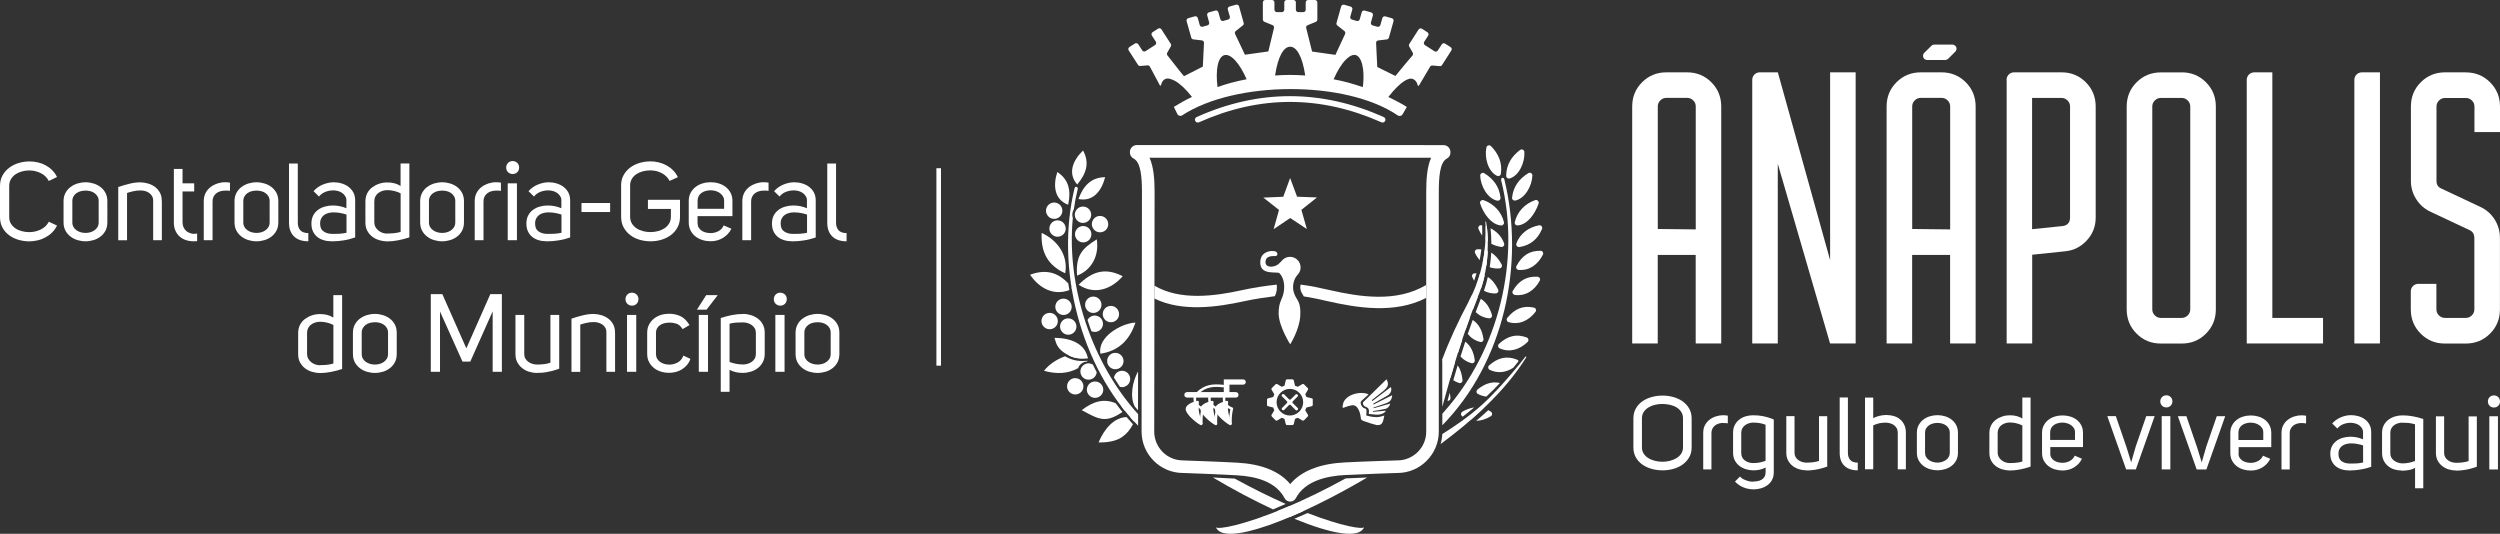 <?xml version="1.0" encoding="UTF-8"?>
<svg id="Camada_2" data-name="Camada 2" xmlns="http://www.w3.org/2000/svg" viewBox="0 0 474.82 101.39">
  <rect x="0" y="0" width="474.82" height="101.39" fill="#333333" stroke="none"/>
  <defs>
    <style>
      .cls-1, .cls-2 {
        fill: #fff;
      }

      .cls-2 {
        fill-rule: evenodd;
      }
    </style>
  </defs>
  <g id="Camada_2-2" data-name="Camada 2">
    <g id="LOGOS_HORIZONTAL" data-name="LOGOS HORIZONTAL">
      <g>
        <rect class="cls-1" x="177.85" y="31.95" width=".87" height="37.5"/>
        <path class="cls-2" d="m203.1,55.1c-2.94,1.1-5.67-.29-7.46-2.92,2.99-1.1,5.24-.48,7.26,1.66.06.42.13.84.2,1.26m.64-.28c-.06.03-.12.05-.17.08-.02-.12-.04-.25-.06-.38.08.1.15.2.23.3Z"/>
        <path class="cls-2" d="m209.07,41.02c.85.08,1.48.83,1.41,1.69-.12,1.37-1.85,1.92-2.74.85-.89-1.06-.05-2.66,1.33-2.54"/>
        <path class="cls-2" d="m205.87,42.94c.85.07,1.48.83,1.41,1.68-.12,1.38-1.85,1.92-2.74.86-.89-1.06-.05-2.66,1.33-2.54"/>
        <path class="cls-2" d="m211.24,58.12c.84.14,1.42.93,1.28,1.78-.22,1.36-1.98,1.78-2.78.66-.81-1.12.14-2.66,1.5-2.44"/>
        <path class="cls-2" d="m208.18,59.96c.85.13,1.42.93,1.29,1.78-.14.84-.93,1.42-1.78,1.28-.14-.02-.28-.06-.4-.12-.09-.23-.17-.47-.26-.7-.17-.47-.33-.95-.48-1.42.3-.58.94-.94,1.62-.83"/>
        <path class="cls-2" d="m207.9,56.35c.84.14,1.42.93,1.28,1.78-.22,1.37-1.98,1.78-2.79.66-.81-1.12.14-2.66,1.51-2.44"/>
        <path class="cls-2" d="m213.06,70.42c.85-.03,1.57.65,1.6,1.51.03.85-.65,1.57-1.51,1.6-.15,0-.3-.02-.44-.05-.39-.57-.77-1.16-1.14-1.76.12-.71.73-1.27,1.48-1.3"/>
        <path class="cls-2" d="m206.96,69.03c.22.03.42.1.6.21.24.49.48.99.74,1.47,0,.02,0,.04-.01.06-.12.85-.9,1.44-1.75,1.33-.85-.11-1.44-.89-1.33-1.75.12-.85.9-1.44,1.75-1.33h0Z"/>
        <path class="cls-2" d="m248.34,97.44c6.53,2.53,10.45,3.14,10.74,2.69-.92,2.3-6.31,1.24-13.25-1.6l2.51-1.09Zm-3.5-1.3c.12.11.21.11.33,0,.8.35,1.58.66,2.31.96l-2.48,1.09c-.81-.35-1.64-.71-2.48-1.09l2.31-.96Zm-10.31-5.23c3.53,1.94,6.77,3.52,9.66,4.8l-2.4,1.04c-3.68-1.71-7.6-3.79-11.41-6.05h.24c1.35.07,2.73.13,3.91.2Zm-29.85-54.94c-.31,1.23-.55,2.48-.72,3.75-.16.26-.26.56-.29.89-.03.28.01.56.09.81-1.27,13.08,3.72,27.7,12.4,37.24v2.19c-10.98-11.17-15.78-29.95-12.07-45.11.15-.46.73-.26.59.24Z"/>
        <path class="cls-2" d="m281.5,42.81s-.09-.02-.13-.03c-.19-.04-.37.03-.49.19-.12.15-.15.34-.07.52.2.47.43.89.7,1.26.02-.63.01-1.24,0-1.84v-.1m.9.25c-.08-.03-.16-.05-.24-.08.03.82.02,1.66-.02,2.52.14.14.29.27.44.39-.02-.97-.08-1.92-.18-2.82Zm3.27,3.18c-.46-1.31-1.41-2.28-2.58-2.88.09.94.15,1.93.15,2.94.55.3,1.17.49,1.86.6.19.03.36-.04.47-.18.12-.14.15-.32.09-.49Zm-5.7,7.09c-.13-.22-.25-.46-.36-.7-.07-.16-.06-.34.04-.49.1-.15.26-.23.44-.23.11,0,.22,0,.33.02-.14.47-.29.93-.46,1.4Zm1.3,1.51c-.31-.24-.59-.52-.84-.84.24-.66.46-1.33.65-1.98.32.06.62.15.9.27-.19.85-.42,1.7-.71,2.55Zm2.83.89c-.85.04-1.61-.15-2.27-.51.3-.86.55-1.73.74-2.61.81.51,1.45,1.32,1.96,2.39.07.16.07.33-.03.48-.09.15-.24.24-.41.24Zm2.43,5.46c2,.57,3.82-.3,5.09-1.96.11-.14.14-.32.07-.49-.06-.17-.2-.29-.37-.32-2.09-.45-3.65.24-5.05,1.95-.11.14-.15.31-.09.48.05.17.18.29.34.34Zm-6.76-2.47c-.33-.44-.59-.94-.79-1.5.2-.37.38-.74.56-1.11.4.08.78.19,1.11.34-.3.77-.6,1.53-.88,2.27Zm3.04,1.74c-1.03-.11-1.88-.54-2.55-1.18.31-.83.64-1.67.97-2.53,1.02.63,1.69,1.64,2.12,3.05.05.17.02.34-.09.47-.12.14-.28.2-.45.19Zm2,5.7c1.91.85,3.83.24,5.32-1.22.13-.13.18-.3.14-.47-.04-.18-.15-.31-.32-.38-2-.74-3.65-.27-5.27,1.23-.13.12-.19.28-.15.46.03.18.13.31.29.39Zm-1.87,4.09c1.54.73,3.12.49,4.47-.41.33-.4.67-.82,1-1.24-.05-.14-.15-.25-.3-.3-1.98-.78-3.65-.36-5.3,1.1-.13.12-.19.28-.16.46.03.18.13.31.29.39Zm-6.04-3.2c-.42-.69-.68-1.52-.77-2.41-.02-.18.05-.34.19-.45.14-.11.31-.14.48-.08.33.12.64.25.92.41-.29.85-.56,1.7-.82,2.54Zm2.54,1.92c-.85-.23-1.53-.67-2.06-1.26.29-.93.59-1.87.91-2.82,1.03.8,1.59,1.96,1.8,3.52.02.18-.04.33-.17.45-.14.12-.3.15-.48.11Zm3.92,6.32c.24-.04.48-.1.72-.17.61-.66,1.2-1.34,1.79-2.04-.07-.04-.15-.06-.23-.1-.76.83-1.52,1.59-2.28,2.31Zm-2.67-.46c.53.28,1.07.43,1.6.49.89-.83,1.75-1.69,2.58-2.58-1.51-.34-2.87.11-4.26,1.24-.13.11-.2.27-.19.45.02.18.12.32.27.4Zm-.33,5.1c.94-.02,1.89-.33,2.78-.88.15-.09.24-.24.24-.42s-.08-.34-.23-.44c-.17-.11-.32-.21-.49-.29-.73.68-1.5,1.35-2.31,2.03Zm-1.93-.42c.26.13.54.23.81.3.84-.73,1.68-1.49,2.5-2.29-.23-.07-.46-.12-.7-.14l-.16.14c-.81.7-1.63,1.35-2.45,2Zm-.75-.46s.09.06.12.09c.75-.58,1.47-1.16,2.18-1.76-.73.1-1.47.37-2.24.81-.15.09-.24.23-.26.41-.01.18.06.33.2.44Zm10.1-40.96c1.85-.39,3.18-2.77,3.25-4.75.01-.2-.09-.37-.25-.46-.17-.1-.37-.1-.53.01-1.72,1.07-2.85,2.53-3.08,4.65-.02.17.04.32.16.43.13.11.29.15.45.12h0Zm-.09,4.09c.48-1.99,1.91-3.48,3.86-4.17.19-.07.39-.03.53.12.14.14.19.33.13.53-.66,1.97-2.14,4.01-3.98,4.16-.17,0-.32-.05-.43-.18-.11-.13-.15-.29-.11-.45Zm.31,4.06c.67-1.91,2.37-3.09,4.3-3.45.19-.04.37.03.49.19.12.15.14.34.07.52-.87,2.01-2.26,3.1-4.3,3.42-.18.03-.35-.04-.47-.18-.12-.14-.15-.32-.09-.49Zm.41,5.02c2.08.18,3.69-1.03,4.62-2.9.08-.16.07-.34-.02-.49-.09-.15-.24-.24-.42-.24-2.14-.04-3.54.94-4.58,2.89-.09.15-.09.33,0,.48.08.15.23.25.4.27h0Zm-1.69-17.36c1.81-.56,2.91-3.06,2.79-5.04-.01-.19-.12-.35-.3-.43-.18-.08-.37-.06-.52.05-1.62,1.23-2.61,2.79-2.64,4.92,0,.17.07.31.21.41.13.1.3.13.46.08Zm-1.09,8.3c-.48-1.99-1.91-3.47-3.86-4.18-.19-.06-.39-.02-.53.12-.14.14-.19.34-.13.53.66,1.97,2.14,4.01,3.98,4.15.17.02.32-.05.43-.18.11-.13.15-.29.11-.45Zm-1.26-4.08c-1.86-.39-3.18-2.78-3.25-4.76-.01-.19.09-.36.26-.46.17-.1.36-.1.52,0,1.73,1.08,2.85,2.54,3.08,4.66.02.17-.04.32-.17.43-.12.11-.28.15-.45.12Zm-.05-4.72c-1.71-.82-2.43-3.45-2.02-5.4.04-.19.17-.33.36-.38.19-.06.38,0,.51.13,1.42,1.45,2.17,3.14,1.88,5.25-.02.17-.11.3-.26.38-.15.08-.31.08-.46.01Zm3.37,22.62c2.08.26,3.74-.87,4.74-2.7.09-.16.09-.33,0-.49-.09-.16-.24-.25-.42-.27-2.13-.13-3.58.79-4.7,2.68-.09.15-.1.32-.02.48.08.16.22.26.4.29h0Zm-9.38,6.7c-.31-.6-.51-1.29-.61-2.03-.02-.18.04-.34.18-.46.14-.11.31-.14.49-.09.27.09.52.19.75.3-.28.77-.55,1.53-.81,2.28Zm2.8,2.22c-1-.25-1.78-.79-2.35-1.52.3-.88.61-1.76.94-2.65,1.16.77,1.79,1.96,2.04,3.6.03.18-.03.34-.16.46-.13.12-.3.16-.47.12Zm-5.65,6.83c-.91-.86-1.39-2.11-1.47-3.51,0-.18.06-.34.21-.44.14-.11.32-.13.49-.06.67.27,1.22.62,1.66,1.04-.3.99-.6,1.98-.88,2.97Zm1.64.97c-.4-.13-.76-.31-1.09-.52.27-.94.55-1.89.83-2.83.53.75.82,1.69.92,2.82.02.18-.05.33-.19.45-.14.11-.31.14-.48.08Zm3.92-23.33c-.33-.39-.63-.83-.87-1.33-.08-.16-.07-.33.02-.49.1-.15.25-.24.43-.25.25,0,.49,0,.73.03-.08.67-.18,1.34-.31,2.03Zm1.28,1.06c-.25-.14-.49-.31-.72-.5l.04-.19c.15-.77.27-1.54.36-2.29.2.05.4.11.58.18-.03.8-.1,1.61-.21,2.42-.02.13-.03.25-.05.38Zm2.47.51c-.67.06-1.29-.03-1.85-.23.03-.2.06-.39.09-.58.1-.74.16-1.46.2-2.19.79.48,1.44,1.24,1.98,2.25.08.16.08.33,0,.49-.09.15-.23.25-.41.26Z"/>
        <path class="cls-2" d="m255.54,90.88c-3.67,2.02-7.43,3.88-11.28,5.51-8.07,3.4-13,4.25-13.33,3.74,1.56,3.87,15.78-1.78,28.74-9.44-1.3.05-2.64.11-3.79.16-.1,0-.2.01-.29.02h-.04Zm29.58-56.62c3.75,15.13-.44,32.19-10.73,43.8l-.45.53v2.18c11.75-12.01,15.71-30.62,11.77-46.74-.15-.46-.73-.26-.59.24Z"/>
        <path class="cls-2" d="m204.86,54.08c2.96,1.96,6.11.95,8.37-1.61-3.22-1.68-5.76-1-8.37,1.61"/>
        <path class="cls-2" d="m204.83,37.8c2.77.56,4.39-1.53,5.07-4.15-2.61.04-4.11,1.54-5.07,4.15"/>
        <path class="cls-2" d="m213.59,77.97c.1-.07.19-.14.29-.21-.33-.25-.65-.47-.98-.66.23.3.46.59.68.87m-8.13-.07c3.25,1.76,4.53,2.53,7.73.35-.44-.54-.86-1.1-1.27-1.66-2.13-.9-4.16-.48-6.46,1.31Zm9.97,2.2c.1-.2.2-.41.3-.63-.37-.13-.74-.21-1.09-.24.26.3.52.59.79.87Zm-6.77,3.92s2.68.16,4.31-.92c1.11-.74,1.7-1.54,2.22-2.53-.41-.45-.82-.9-1.22-1.36-2.43.11-4.24,2.27-5.31,4.81Zm8.81-7.08c.9-2.02.82-4.04.01-6.07,0,1.95-.01,3.97-.01,6.07Zm-1.31-6.41c-1.05,1.9-1.61,4.81-.63,6.68.21.24.41.48.62.72,0-2.33.01-4.82.01-7.4Z"/>
        <path class="cls-2" d="m202.31,51.91c.62-3.43-1.5-6.33-4.47-7.67-.18,3.8,1.26,6.19,4.47,7.67"/>
        <path class="cls-2" d="m218.01,76.35c-.62,1.27-.79,2.63-.12,3.77l.12-.07v-3.7Z"/>
        <path class="cls-2" d="m215.65,61.27c-2.73.12-7.24,2.76-6.65,5.91,3.55-.54,5.58-2.68,6.65-5.91"/>
        <path class="cls-2" d="m204.56,52.35c1.39-.53,2.44-1.48,3.09-2.67.66-1.21.9-2.67.66-4.22-1.44.89-2.45,1.68-3.05,2.69-.61,1.02-.82,2.3-.7,4.2"/>
        <path class="cls-2" d="m202.94,67.47c1.33-.34,2.66-.28,3.64.45l.02.12c-.73.06-1.34.07-1.93-.01-.57-.07-1.12-.24-1.73-.56m-4.65,2.96c.8-1.09,2.36-2.2,4-2.76l.13.07c.79.44,1.48.66,2.19.76.62.09,1.25.07,1.98.02-.05.05-.1.1-.15.15-.75.03-1.42.53-1.67,1.25-1.94,1.09-4.12,1.16-6.48.51Z"/>
        <path class="cls-2" d="m200.27,64.17c.05.13.09.28.14.44.22.74.52,1.75,2.24,2.71.74.41,1.37.62,2.02.71.59.08,1.2.07,1.94.01-.24-1.31-.97-2.22-1.95-2.83-1.21-.75-2.82-1.04-4.39-1.04"/>
        <polygon class="cls-2" points="243.73 37.37 245.03 33.81 246.35 37.36 250.13 37.5 247.17 39.86 248.21 43.5 245.05 41.41 241.9 43.52 242.92 39.87 239.94 37.53 243.73 37.37"/>
        <path class="cls-2" d="m233.97,15.68c-.92.25-1.83.54-2.73.85-.4-3.25.06-5.73,1.31-6.06,1.24-.33,2.91,1.58,4.22,4.58-.94.18-1.88.39-2.8.64m11.06-1.46c-.96,0-1.91.04-2.86.11.58-3.8,1.69-5.48,2.89-5.47,1.12,0,2.28,1.66,2.84,5.47-.95-.07-1.92-.11-2.88-.11Zm-21.88,1.12c.98.55,2.13,1.62,3.24,3.06-1.28.6-2.24,1.15-3.44,1.89l.65,1.33c.08.18.23.3.41.35.19.05.37.02.54-.09,10.07-6.58,31.03-6.69,40.91.02.16.11.33.14.51.1.19-.04.33-.15.42-.31l.81-1.39c-.42-.26-.52-.32-.96-.57-.84-.47-1.69-.91-2.56-1.32,1.24-1.59,2.62-2.96,3.71-3.37.94-.42,1.7.28,1.88,1.17.06.04.12.07.18.11l2.17-3.67c.1-.15.26-.23.43-.22l1.4.12c.18.02.33-.06.43-.21l1.32-2.05.07-.12.38-.59c.14-.22.07-.51-.14-.64l-1.04-.66c-.21-.14-.5-.08-.64.14l-.75,1.16c-.13.21-.42.28-.64.14l-1.8-1.16c-.21-.14-.28-.42-.14-.64l.75-1.16c.14-.21.07-.5-.14-.64l-1.04-.67c-.21-.13-.5-.07-.64.14l-.38.59-.07.11-1.31,2.05c-.1.15-.1.32-.02.48l.67,1.18c.1.18.08.38-.05.53-1.11,1.29-2.17,2.57-3.24,3.89l-3.45-1.71-.22-4.56c-.02-.24.16-.45.4-.48l1.64-.19c.19-.02.33-.15.39-.34.3-1.04.59-2.08.88-3.12.07-.25-.07-.51-.32-.57l-1.23-.35c-.24-.07-.5.07-.57.32l-.38,1.33c-.07.24-.33.39-.57.32l-.9-.25c-.24-.07-.39-.33-.32-.57l.37-1.33c.07-.24-.07-.5-.32-.57l-1.23-.35c-.25-.07-.5.07-.57.32l-.38,1.33c-.07.24-.32.39-.57.32l-.9-.26c-.25-.07-.39-.32-.32-.57l.38-1.33c.07-.24-.07-.5-.32-.57l-1.23-.35c-.25-.07-.5.07-.57.32-.29,1.05-.59,2.08-.88,3.13-.05.19.01.37.16.49l1.34,1.06c.17.13.22.36.13.56l-1.84,3.96-4.43-.63-1.12-4.46c-.06-.23.06-.45.27-.54l1.56-.64c.17-.07.29-.24.29-.43V.46c0-.26-.21-.46-.47-.46h-1.28c-.25,0-.46.21-.46.46v1.38c0,.26-.21.46-.46.46h-.95c-.25,0-.46-.21-.46-.46V.46c0-.26-.21-.46-.46-.46h-1.28c-.25,0-.46.21-.46.46v1.38c0,.26-.21.46-.46.46h-.95c-.25,0-.46-.21-.46-.46V.46c0-.26-.21-.46-.46-.46h-1.28c-.25,0-.46.21-.46.46v3.24c0,.19.11.36.28.43l1.56.64c.21.09.33.31.28.54l-1.08,4.46-4.44.62-1.87-3.94c-.1-.2-.04-.43.13-.56l1.34-1.06c.16-.12.21-.3.16-.49-.29-1.04-.58-2.08-.88-3.13-.07-.24-.32-.39-.57-.32l-1.24.35c-.24.07-.39.32-.32.57l.38,1.33c.07.24-.07.5-.32.57l-.91.26c-.24.07-.5-.08-.57-.32l-.38-1.33c-.07-.24-.33-.39-.57-.32l-1.23.35c-.24.07-.39.32-.32.57l.37,1.33c.07.25-.07.5-.32.57l-.9.25c-.24.07-.5-.07-.57-.32l-.37-1.33c-.07-.25-.33-.39-.57-.32l-1.23.35c-.25.07-.39.32-.32.57.29,1.04.58,2.08.88,3.12.05.19.2.31.39.34l1.63.19c.24.03.42.24.4.48l-.22,4.5-3.58,1.82-.57-.68-.35-.44-2.22-2.83c-.12-.15-.13-.35-.04-.51l.68-1.2c.09-.15.08-.33-.01-.48-.6-.92-1.18-1.84-1.77-2.75-.14-.22-.42-.28-.64-.14l-1.04.67c-.21.14-.28.42-.14.64l.75,1.16c.14.22.07.5-.14.64l-1.8,1.16c-.21.14-.5.07-.64-.14l-.75-1.16c-.14-.22-.43-.28-.64-.14l-1.04.66c-.21.14-.28.42-.14.64.59.92,1.18,1.83,1.77,2.75.09.15.25.22.43.21l1.37-.12c.19-.01.36.07.45.24l1.51,2.83.43.81c.06-.04.12-.07.18-.11.11-.53.34-.91.68-1.11.66-.37,1.3-.02,1.91.26Zm35.69,1.2c-.9-.31-1.8-.6-2.73-.85-.93-.26-1.88-.46-2.82-.64.71-1.63,1.52-2.93,2.32-3.73,2.36-2.38,3.26.43,3.34,2.57.04.79.01,1.68-.11,2.65Z"/>
        <path class="cls-2" d="m262.81,22.23c.27.12.4.45.28.72-.13.28-.45.4-.72.28-11.55-5.14-23.1-5.18-34.65,0-.28.12-.59,0-.72-.28-.13-.27,0-.59.27-.72,11.85-5.31,23.7-5.27,35.54,0"/>
        <path class="cls-2" d="m244.98,73.86c1.4,0,2.53,1.14,2.53,2.53s-1.13,2.53-2.53,2.53-2.52-1.14-2.52-2.53,1.13-2.53,2.52-2.53m4.15,1.79l-1.01-.25c-.06-.17-.13-.35-.22-.51l.52-.87c.06-.11.05-.23-.04-.31l-.72-.72c-.08-.08-.21-.09-.31-.04l-.87.52c-.17-.09-.34-.16-.52-.21l-.24-1.02c-.03-.11-.13-.19-.25-.19h-1.02c-.12,0-.22.08-.25.19l-.24,1.02c-.18.05-.35.13-.51.21l-.87-.52c-.11-.06-.23-.04-.31.04l-.72.72c-.08.09-.1.21-.04.31l.52.87c-.08.16-.16.34-.21.51l-.98.25c-.11.03-.2.13-.2.24v1.02c0,.12.08.22.2.24l.98.25c.05.18.13.35.21.52l-.52.87c-.06.1-.04.23.04.31l.72.73c.08.08.21.1.31.03l.87-.52c.16.09.34.16.51.22l.24.98c.03.11.13.19.25.19h1.02c.12,0,.22-.08.25-.19l.24-.98c.18-.06.35-.13.52-.22l.87.52c.1.06.23.05.31-.03l.72-.73c.08-.08.1-.21.04-.31l-.52-.87c.09-.17.16-.34.22-.52l1.01-.25c.11-.03.2-.13.2-.24v-1.02c0-.12-.08-.22-.2-.24Z"/>
        <path class="cls-2" d="m243.5,74.94l.04-.04c.1-.09.25-.09.35,0l.93.94c.1.09.25.09.34,0l.91-.91c.09-.1.25-.1.34,0l.04.04c.1.1.1.25,0,.34l-.91.91c-.1.1-.1.25,0,.34l.93.94c.1.1.1.25,0,.34l-.04.04c-.1.09-.25.09-.35,0l-.93-.94c-.09-.09-.25-.09-.34,0l-.91.92c-.1.09-.25.09-.35,0l-.04-.04c-.1-.1-.1-.25,0-.35l.91-.91c.1-.09.1-.24,0-.34l-.93-.94c-.1-.09-.1-.24,0-.34"/>
        <path class="cls-2" d="m263.32,72.03s.48.66.19,1.37c-.3.51-.83.91-.83.91l-2.13,1.68.1.18,3.51-2.66s.12.25.08.59c.01.14-.08.34-.18.51-.08.13-.31.37-.38.42-.09.06-.21.13-.37.23-.71.41-2.5,1.39-2.46,1.38v.2s3.56-1.77,3.56-1.77c0,0,0,.83-.57,1.23-.2.14-.48.25-.7.33-.14.05-2.27.77-2.27.77v.14s3.18-.89,3.18-.89c0,0-.18.79-.85.98-.57.16-2.42.44-2.42.44l-.06.15,2.5-.22s-.12.34-.68.58c-.56.24-1.29.17-1.29.17l-1.28-.13s-.01-.14.02-.31c.04-.28.03-.68-.27-.88-.49-.32-.49-.12-.76-.5-.16-.3-.09-.51-.09-.51l4.46-4.38Z"/>
        <path class="cls-2" d="m255.07,76.76c.35-1.83,3.4-2.58,4.86-1.85l-1.34,1.21s-.32.25-.06.81c.23.49.46.57.73.65.27.08.32.29.26.86-.01.32-.02.48-.02.48.74.21,1.72.39,2.46.26.35-.06.68-.16.97-.27-.27,1.37-.41,1.9-1.44,1.83-.76-.19-1.76-.49-2.39-.74-.62-.24-.6-.27-.67-.82-.11-.87-.58-2.49-1.78-2.18-1.5.26-1.85.99-1.58-.24"/>
        <path class="cls-2" d="m235,74.99c0,.18.09.28.28.28h-10.37c.18,0,.28-.1.28-.28s-.09-.28-.28-.28h10.37c-.18,0-.28.1-.28.28"/>
        <path class="cls-2" d="m225.46,74.47h9.25c.14,0,.27.06.37.15.09.1.15.22.15.37s-.06.28-.15.37c-.1.1-.22.15-.37.15h-9.25c-.14,0-.27-.06-.37-.15-.1-.09-.15-.22-.15-.37s.06-.27.15-.37c.1-.1.22-.15.37-.15m9.25.48h-9.25s-.02,0-.03.01c-.01,0-.01.02-.01.03s0,.02.01.03c.01.01.02.02.03.02h9.25s.02,0,.03-.02c.01,0,.01-.02.01-.03s0-.02-.01-.03c-.01,0-.02-.01-.03-.01Z"/>
        <path class="cls-2" d="m227.47,76.36s-2.03.41-2.03,1.33,2.29,2.72,2.72,2.83c-.51-1.43-.87-2.34-.68-4.15"/>
        <path class="cls-2" d="m225.2,77.69c0-1.12,2.21-1.56,2.22-1.56.03,0,.05,0,.07,0,.13.02.23.13.21.26-.17,1.67.14,2.56.6,3.85l.07.19s.02.1.01.15c-.04.13-.17.2-.3.17-.28-.07-1.27-.79-2-1.55-.5-.52-.89-1.08-.89-1.51m2-1.01c-.53.14-1.52.48-1.52,1.01,0,.3.33.74.75,1.18.41.43.9.84,1.27,1.11-.37-1.06-.61-1.92-.51-3.31Z"/>
        <path class="cls-2" d="m227.6,76.82c.14.14.29.25.43.34.17.11.33.18.46.22.13.04.2.16.17.29-.11.42-.18.87-.22,1.34-.04.48-.05.98-.03,1.5l-.48.02c-.02-.55-.01-1.07.03-1.56.04-.42.1-.83.19-1.21-.11-.05-.23-.11-.36-.19-.18-.11-.36-.24-.52-.41l.34-.34Z"/>
        <path class="cls-2" d="m227.27,74.8s-.2.9-.04,1.5l-.47.12c-.19-.71.03-1.7.03-1.7l.47.08Z"/>
        <path class="cls-2" d="m227.11,74.64c.84-.85,1.68-1.3,2.57-1.5.88-.2,1.8-.15,2.81-.04l-.05.48c-.97-.11-1.84-.16-2.65.03-.8.18-1.57.58-2.33,1.36l-.34-.33Z"/>
        <path class="cls-2" d="m232.55,74.52v-2.33h3.58c.2,0,.36.16.36.36v.05c0,.2-.16.36-.36.36h-2.74v1.63h-.82v-.05Z"/>
        <path class="cls-2" d="m232.67,72.3v2.15h.6v-1.63h2.86c.06,0,.12-.03.16-.07.04-.04.07-.1.07-.16v-.05c0-.06-.03-.12-.07-.16-.04-.04-.1-.07-.16-.07h-3.46Zm-.24,2.22v-2.46h3.7c.13,0,.25.05.33.14.09.08.14.2.14.33v.05c0,.13-.05.25-.14.33-.08.09-.21.14-.33.14h-2.62v1.62h-1.04s-.04-.13-.04-.17Z"/>
        <path class="cls-2" d="m230.25,76.36s-2.03.41-2.03,1.33,2.29,2.72,2.71,2.83c-.51-1.43-.87-2.34-.68-4.15"/>
        <path class="cls-2" d="m227.98,77.69c0-1.12,2.21-1.56,2.22-1.56.02,0,.05,0,.07,0,.13.02.23.13.22.26-.18,1.67.14,2.56.6,3.85l.07.19s.02.1.01.15c-.04.13-.16.2-.29.17-.28-.07-1.28-.79-2-1.55-.5-.52-.89-1.08-.89-1.51h0Zm2-1.01c-.53.14-1.52.48-1.52,1.01,0,.3.33.74.75,1.18.41.43.9.84,1.27,1.11-.37-1.06-.6-1.92-.51-3.31Z"/>
        <path class="cls-2" d="m230.37,76.82c.14.14.29.25.43.34.17.11.33.18.46.22.13.04.2.16.17.29-.11.42-.18.87-.22,1.34-.04.48-.05.98-.03,1.5l-.48.02c-.02-.55-.02-1.07.03-1.56.04-.43.1-.83.19-1.21-.11-.05-.23-.11-.36-.19-.18-.11-.36-.24-.51-.41l.33-.34Z"/>
        <path class="cls-2" d="m230.05,74.8s-.2.9-.04,1.5l-.47.12c-.19-.71.03-1.7.03-1.7l.47.08Z"/>
        <path class="cls-2" d="m233.02,76.36s-2.03.41-2.03,1.33,2.29,2.72,2.71,2.83c-.51-1.43-.87-2.34-.68-4.15"/>
        <path class="cls-2" d="m230.76,77.69c0-1.12,2.21-1.56,2.22-1.56.02,0,.05,0,.07,0,.13.02.23.13.21.26-.18,1.67.14,2.56.6,3.85l.06.19s.03.1.01.15c-.03.13-.16.2-.29.17-.28-.07-1.28-.79-2-1.55-.5-.52-.89-1.08-.89-1.51m2-1.01c-.53.14-1.52.48-1.52,1.01,0,.3.33.74.75,1.18.41.43.91.84,1.27,1.11-.37-1.06-.6-1.92-.5-3.31Z"/>
        <path class="cls-2" d="m233.15,76.82c.13.14.28.25.43.34.17.11.33.18.46.22.12.04.2.16.16.29-.11.42-.18.87-.22,1.34-.04.48-.05.98-.03,1.5l-.48.02c-.02-.55,0-1.07.03-1.56.04-.43.09-.83.18-1.21-.11-.05-.23-.11-.36-.19-.18-.11-.36-.24-.51-.41l.34-.34Z"/>
        <path class="cls-2" d="m232.82,74.8s-.2.9-.04,1.5l-.46.12c-.19-.71.03-1.7.03-1.7l.47.08Z"/>
        <path class="cls-2" d="m242.15,56.25c-1.78.22-4.04.56-5.84.96-5.12,1.12-11.83,2.08-17.06-.52v-2.44c4.91,2.91,11.55,1.98,16.59.87,2.05-.45,4.56-.85,6.64-1.06.04.28.05.6.01.98h0c-.06.51-.2.87-.35,1.22"/>
        <path class="cls-2" d="m270.87,56.58c-6,3.1-13.21,1.86-18.63.64-1.54-.35-3.08-.7-4.61-.92-.05-.09-.1-.18-.15-.26l-.04-.07c-.12-.2-.24-.4-.33-.61-.11-.28-.16-.55-.15-.82,0-.16.03-.32.07-.49,1.9.23,3.78.65,5.68,1.08,5.33,1.2,12.46,2.42,18.16-1.01v2.46Z"/>
        <path class="cls-2" d="m246.96,59.95c-.13,2.62-1.91,5.45-1.91,5.45,0,0-2.19-3.43-2.2-5.87-.01-2.44.81-2.58,1.02-4.41.21-1.83-.51-2.93-.91-3.25-.39-.32-3.36.4-3.58-1.68-.22-2.08,1.42-2.51,2.2-2.52.41,0,.6.04.76.13.11.06.3.22.27.49-.02.21-.16.34-.37.34-.25,0-.52,0-.79.03-.47.06-.99.28-1.08.91-.18,1.18,1.08,1.25,1.93.89.8-.33,1.02-.95,1.6-1.34.32-.21.7-.34,1.11-.34,1.11,0,2.01.9,2.01,2.01s-.72,1.34-1.09,2.18c-.41.92-.47,1.97-.06,2.95.5,1.22,1.22,1.4,1.09,4.01"/>
        <path class="cls-2" d="m202.84,60.47c.85-.03,1.57.64,1.6,1.5.04,1.38-1.6,2.13-2.61,1.18-1.01-.94-.37-2.64,1.01-2.68"/>
        <path class="cls-2" d="m201.94,56.72c.85-.03,1.57.65,1.6,1.5.05,1.39-1.6,2.13-2.61,1.18-1.01-.95-.37-2.64,1.01-2.68"/>
        <path class="cls-2" d="m199.31,59.42c.85-.03,1.57.65,1.6,1.51.04,1.38-1.6,2.12-2.61,1.18-1.01-.94-.37-2.64,1.01-2.68"/>
        <path class="cls-2" d="m211.79,67.02c.86-.03,1.58.65,1.6,1.5.04,1.39-1.61,2.13-2.62,1.18-1-.95-.37-2.64,1.01-2.68"/>
        <path class="cls-2" d="m207.94,72.46c.86-.03,1.58.65,1.6,1.5.04,1.38-1.61,2.13-2.62,1.18-1.01-.94-.37-2.64,1.01-2.68"/>
        <path class="cls-2" d="m204.17,71.82c.85-.03,1.57.64,1.6,1.5.05,1.38-1.6,2.12-2.61,1.18-1.01-.94-.37-2.64,1.01-2.68"/>
        <path class="cls-2" d="m200.81,41.85c.85-.03,1.57.65,1.6,1.51.04,1.38-1.6,2.12-2.61,1.18-1.01-.94-.37-2.64,1.01-2.69"/>
        <path class="cls-2" d="m202.87,38.89c-2.64-1.01-2.89-3.64-2.06-6.22,2.19,1.44,2.65,3.51,2.06,6.22"/>
        <path class="cls-2" d="m205.83,39.24c.85.07,1.48.83,1.41,1.68-.13,1.38-1.85,1.92-2.74.86-.89-1.06-.05-2.66,1.33-2.54"/>
        <path class="cls-2" d="m200.62,38.52c.83.22,1.32,1.07,1.1,1.89-.35,1.34-2.15,1.58-2.84.39-.7-1.19.4-2.63,1.74-2.28"/>
        <path class="cls-2" d="m204.59,35.04c-1.85-2.13-.83-4.57,1.11-6.46,1.25,2.29.69,4.33-1.11,6.46"/>
        <path class="cls-2" d="m272.62,72.2c-.46,1.58-.83,3.13-1.09,4.62v4.36l1.09-.3v-8.69Zm1.32,5.04c1.89-6.9,3.7-13.23,6.73-20.86h0c.88-2.05,1.41-4.19,1.68-6.29.29-2.25.31-4.95.02-7.2-.13-1.16-.32-1.18-.22,0,.07,2.15-.05,4.47-.54,6.89-.48,2.43-1.32,4.96-2.67,7.5-1.97,3.71-3.69,7.41-5.01,10.97v8.99h0Z"/>
        <path class="cls-2" d="m280.92,77.39c-2.28,1.95-4.58,3.53-6.99,5.05-.03.65-.14,1.29-.32,1.9,5.68-4.21,12.13-9.8,16.27-16.48.03-.04.02-.1-.03-.13-.04-.03-.1-.02-.14.02-2.51,3.26-6.34,7.54-8.79,9.63"/>
        <path class="cls-2" d="m270.58,27.56h3.58c.73,0,1.32.59,1.32,1.32v.09c0,.5-.25.93-.7,1.16-1.33.71-1.51,3.56-1.51,6.4v45.44c0,2.16-.89,4.13-2.31,5.55-1.42,1.43-3.38,2.31-5.54,2.31h0c-.45.01-6.23.2-9.79.38-1.92.09-3.92.39-5.64,1.1-1.63.67-3.03,1.71-3.88,3.32-.45.84-1.67.86-2.12,0-.83-1.58-2.17-2.6-3.72-3.26-1.64-.7-3.53-.99-5.34-1.1-3.47-.2-9.37-.41-10.2-.44h-.06c-2.16,0-4.12-.89-5.54-2.31-1.43-1.43-2.31-3.39-2.31-5.55,0-15.17.07-30.35.07-45.51,0-2.85-.22-5.64-1.57-6.34-.45-.23-.72-.67-.72-1.17v-.08c0-.73.59-1.32,1.32-1.32h54.67Zm1.23,2.4h-53.49c.79,1.69.97,4.08.97,6.51,0,15.16-.07,30.34-.07,45.51,0,1.5.62,2.87,1.6,3.86.99.99,2.34,1.6,3.85,1.6.05,0,.1,0,.14.01.84.03,6.9.24,10.26.43,2.04.12,4.2.47,6.13,1.29,1.47.63,2.8,1.51,3.85,2.77,1.08-1.29,2.48-2.2,4.03-2.84,2.02-.83,4.29-1.18,6.44-1.28,3.64-.19,9.87-.38,9.88-.38h.03c1.5,0,2.86-.62,3.85-1.6.99-.99,1.6-2.36,1.6-3.86v-45.44c0-2.42.15-4.85.93-6.57Z"/>
        <path class="cls-2" d="m275.35,74.61c.06.3.11.62.14.96.01.18-.05.34-.19.45-.11.09-.24.13-.38.11l.42-1.51Z"/>
        <path class="cls-1" d="m381.12,15.16v50.07h4.85v-16.85l6.33-.66c1.62-.17,2.98-.89,4.08-2.1,1.1-1.2,1.65-2.64,1.65-4.3v-21.1c0-1.81-.63-3.35-1.88-4.6-1.25-1.25-2.78-1.88-4.6-1.88h-9.03c-.78,0-1.42.64-1.42,1.42m12.06,26.16c0,.93-.48,1.52-1.47,1.62l-5.74.59v-24.93h5.59c.44,0,.82.16,1.14.48.32.32.48.7.48,1.14v21.1Z"/>
        <path class="cls-1" d="m415.99,58.76c0,.44-.16.82-.48,1.14-.32.32-.7.48-1.14.48h-3.97c-.44,0-.82-.16-1.14-.48-.32-.32-.48-.7-.48-1.14V20.22c0-.44.16-.82.48-1.14s.7-.48,1.14-.48h3.97c.44,0,.82.16,1.14.48.32.32.48.7.48,1.14v38.54Zm-1.62-45.01h-3.97c-1.81,0-3.35.63-4.6,1.88s-1.88,2.78-1.88,4.6v38.54c0,1.81.63,3.35,1.88,4.6,1.25,1.25,2.78,1.88,4.6,1.88h3.97c1.81,0,3.35-.62,4.6-1.88,1.25-1.25,1.88-2.78,1.88-4.6V20.22c0-1.81-.63-3.35-1.88-4.6-1.25-1.25-2.78-1.88-4.6-1.88Z"/>
        <path class="cls-1" d="m431.58,13.74h-3.44c-.78,0-1.42.64-1.42,1.42v50.07h14.49v-4.85h-9.63V13.74Z"/>
        <path class="cls-1" d="m452.02,65.23V13.74h-3.44c-.78,0-1.42.64-1.42,1.42v50.07h4.85Z"/>
        <path class="cls-1" d="m468.35,13.74h-3.97c-1.81,0-3.35.63-4.6,1.88s-1.88,2.78-1.88,4.6v14.16c0,1.23.33,2.37.99,3.42.66,1.05,1.55,1.86,2.68,2.39l7.5,3.53c.62.29.88.83.88,1.47v13.57c0,.44-.16.82-.48,1.14-.32.32-.7.48-1.14.48h-3.97c-.44,0-.82-.16-1.14-.48-.32-.32-.48-.7-.48-1.14v-4.85h-3.44c-.78,0-1.42.64-1.42,1.42v3.44c0,1.81.63,3.35,1.88,4.6,1.25,1.25,2.78,1.88,4.6,1.88h3.97c1.81,0,3.35-.63,4.6-1.88,1.25-1.25,1.88-2.78,1.88-4.6v-13.57c0-1.27-.33-2.44-.99-3.49-.66-1.05-1.55-1.86-2.68-2.39l-7.5-3.53c-.58-.27-.88-.71-.88-1.4v-14.16c0-.44.16-.82.48-1.14s.7-.48,1.14-.48h3.97c.44,0,.82.16,1.14.48.32.32.48.7.48,1.14v4.85h4.85v-4.85c0-1.81-.63-3.35-1.88-4.6-1.25-1.25-2.78-1.88-4.6-1.88"/>
        <path class="cls-1" d="m364.8,13.74c-1.81,0-3.35.63-4.6,1.88-1.25,1.25-1.88,2.78-1.88,4.6v45.01h4.85v-16.81h7.21v16.81h4.85V20.22c0-1.81-.63-3.35-1.88-4.6-1.25-1.25-2.78-1.88-4.6-1.88h-3.97Zm-1.62,6.47c0-.44.16-.82.48-1.14s.7-.48,1.14-.48h3.97c.44,0,.82.16,1.14.48s.48.7.48,1.14v23.36l-7.21-.08v-23.28Z"/>
        <path class="cls-1" d="m352.44,65.23V13.74h-4.85v35.66l-9.93-35.66h-3.44c-.78,0-1.42.64-1.42,1.42v50.07h4.85V31.1l9.93,34.13h0s4.85,0,4.85,0Z"/>
        <path class="cls-2" d="m371.38,9.8l-1.33,1.32c-.15.16-.36.27-.6.27-1.15,0-2.3,0-3.45,0-.2,0-.39-.08-.54-.23-.3-.31-.3-.8,0-1.11l1.33-1.31c.15-.16.36-.27.59-.27,1.15,0,2.3,0,3.44,0,.2,0,.39.08.55.23.31.31.3.8,0,1.1"/>
        <path class="cls-1" d="m316.48,13.74c-1.81,0-3.35.63-4.6,1.88-1.25,1.25-1.88,2.78-1.88,4.6v45.01h4.85v-16.81h7.21v16.81h4.85V20.22c0-1.81-.63-3.35-1.88-4.6-1.25-1.25-2.78-1.88-4.6-1.88h-3.97Zm-1.62,6.47c0-.44.16-.82.48-1.14.32-.32.7-.48,1.14-.48h3.97c.44,0,.82.16,1.14.48s.48.7.48,1.14v23.36l-7.21-.08v-23.28Z"/>
        <path class="cls-1" d="m474.43,89.17h-1.64v-10.11h1.64v10.11Zm-1.91-12.92c0-.33.11-.6.33-.82.22-.22.49-.33.82-.33s.6.11.82.33c.22.22.33.49.33.82s-.11.6-.33.82c-.22.22-.49.33-.82.33s-.6-.11-.82-.33c-.22-.22-.33-.49-.33-.82Zm-6.05,13.11c-.48,0-.95-.07-1.4-.21-.46-.14-.86-.35-1.22-.63-.36-.28-.65-.63-.87-1.04-.22-.42-.33-.9-.33-1.46v-6.95h1.56v6.97c0,.3.07.56.2.79.13.23.3.42.52.58.21.16.46.28.72.36.27.08.54.13.83.13.45,0,.88-.03,1.28-.08.4-.05.76-.14,1.1-.25v-8.49h1.56v9.56c-.47.17-.9.3-1.29.4-.39.1-.75.17-1.07.22-.33.05-.62.08-.88.1-.26.01-.49.02-.7.02Zm-10.19-9.09c-.29,0-.57.04-.85.13-.28.08-.53.21-.74.37-.21.16-.38.36-.51.6-.12.23-.19.5-.19.8v3.96c0,.3.07.56.2.79.13.23.31.42.53.58.22.16.47.28.74.37.27.09.56.14.86.14.4,0,.8-.04,1.2-.12.4-.08.78-.19,1.16-.33v-6.97c-.47-.14-.88-.23-1.25-.26-.36-.03-.75-.05-1.15-.05Zm-.14,9.09c-.49,0-.97-.07-1.41-.21-.45-.14-.85-.36-1.19-.64-.34-.29-.62-.64-.82-1.06-.2-.42-.3-.91-.3-1.45v-3.77c0-.56.11-1.05.33-1.47.22-.42.51-.77.88-1.04.36-.27.78-.48,1.24-.62.46-.14.93-.21,1.42-.21.65,0,1.29.06,1.93.17.64.11,1.31.28,2.03.52v13.15h-1.56v-3.88c-.34.21-.74.35-1.22.43-.47.08-.91.12-1.32.12Zm-9.58-5.15c-.31,0-.61.04-.91.11-.29.07-.55.19-.77.34-.22.16-.4.36-.54.61-.14.25-.2.56-.2.93,0,.65.2,1.12.6,1.4.4.28.9.43,1.5.44h.43c.29,0,.57,0,.86-.02.44-.03.87-.08,1.29-.18v-3.24c-.31-.1-.66-.2-1.05-.27-.39-.08-.79-.12-1.21-.12Zm2.26-2.09c0-.29-.07-.54-.21-.77-.14-.23-.32-.42-.54-.58-.22-.16-.48-.27-.76-.35-.29-.08-.58-.12-.88-.12-.46,0-.91.09-1.37.26-.46.18-.83.45-1.13.83l-.98-.96c.47-.52,1.02-.91,1.67-1.18.64-.27,1.28-.4,1.92-.4.48,0,.95.07,1.41.2.46.14.87.34,1.23.61.36.27.64.6.86,1.01s.32.89.32,1.43v6.56c-.7.25-1.4.42-2.11.53-.62.1-1.24.16-1.85.16h-.21c-.51,0-.98-.06-1.42-.2-.44-.13-.82-.33-1.14-.59-.32-.26-.57-.59-.76-.98-.19-.39-.28-.86-.28-1.4s.11-1.04.32-1.44c.21-.4.5-.73.85-1,.35-.26.75-.46,1.21-.59.46-.13.93-.2,1.42-.2.85,0,1.65.16,2.42.49v-1.35Zm-11.65-1.78c-.31,0-.6.04-.88.12-.27.08-.51.2-.72.36-.21.16-.37.36-.5.6-.12.23-.19.51-.19.82v6.93h-1.56v-6.93c0-.57.11-1.07.34-1.49.23-.42.52-.77.89-1.04.36-.27.77-.48,1.22-.62.45-.14.89-.21,1.34-.21.14,0,.29,0,.44.02.15.01.3.03.44.06v1.46c-.14-.03-.28-.04-.41-.05-.13,0-.27,0-.41,0Zm-7.3,1.79c0-.3-.07-.56-.21-.79-.14-.23-.33-.42-.55-.58-.22-.16-.47-.28-.76-.36-.29-.08-.57-.13-.86-.13-.33,0-.63.04-.92.13-.29.08-.54.2-.75.36-.21.16-.38.35-.5.59-.12.23-.18.51-.18.82v1.4h4.72v-1.44Zm-4.72,3.98c0,.31.07.58.2.8.13.22.31.41.53.56.22.15.47.26.75.33.28.07.57.11.87.11.46,0,.9-.11,1.34-.33.44-.22.76-.57.97-1.03l1.37.59c-.18.38-.41.7-.67.98-.27.27-.56.5-.88.69-.32.19-.66.33-1.02.42-.36.09-.73.14-1.09.14-.49,0-.98-.07-1.44-.2-.47-.14-.88-.34-1.25-.62-.36-.28-.66-.63-.89-1.05-.23-.42-.34-.91-.34-1.47v-3.78c0-.56.11-1.05.34-1.47.23-.42.52-.77.89-1.05.36-.28.78-.49,1.25-.62.47-.14.95-.2,1.44-.2s.95.07,1.41.2c.46.14.87.34,1.24.62.36.28.66.63.88,1.05.22.42.33.91.33,1.47v2.67h-6.2v1.23Zm-6.15-1.19l2.03-5.87h1.6l-3.57,10.11h-1.85l-3.57-10.11h1.62l2.03,5.91.86,2.79h.04l.82-2.83Zm-6.79,4.23h-1.64v-10.11h1.64v10.11Zm-1.91-12.92c0-.33.11-.6.33-.82.22-.22.49-.33.82-.33s.6.11.82.33c.22.22.33.49.33.82s-.11.6-.33.82c-.22.22-.49.33-.82.33s-.6-.11-.82-.33c-.22-.22-.33-.49-.33-.82Zm-4.7,8.68l2.03-5.87h1.6l-3.57,10.11h-1.85l-3.57-10.11h1.62l2.03,5.91.86,2.79h.04l.82-2.83Zm-11.49-2.79c0-.3-.07-.56-.21-.79-.14-.23-.33-.42-.55-.58-.22-.16-.47-.28-.76-.36-.29-.08-.57-.13-.86-.13-.33,0-.63.04-.92.13-.29.08-.54.2-.75.36-.21.16-.38.35-.5.59-.12.23-.18.51-.18.82v1.4h4.72v-1.44Zm-4.72,3.98c0,.31.07.58.2.8.13.22.31.41.53.56.22.15.47.26.75.33.28.07.57.11.87.11.46,0,.9-.11,1.34-.33.44-.22.76-.57.97-1.03l1.37.59c-.18.38-.41.7-.67.98-.27.27-.56.5-.88.69-.32.19-.66.33-1.02.42-.36.09-.73.14-1.09.14-.49,0-.98-.07-1.44-.2-.47-.14-.88-.34-1.25-.62-.36-.28-.66-.63-.89-1.05-.23-.42-.34-.91-.34-1.47v-3.78c0-.56.11-1.05.34-1.47.23-.42.52-.77.89-1.05.36-.28.78-.49,1.25-.62.47-.14.95-.2,1.44-.2s.95.07,1.41.2c.46.14.87.34,1.24.62.36.28.66.63.88,1.05.22.42.33.91.33,1.47v2.67h-6.21v1.23Zm-7.69,1.85c.39,0,.79-.02,1.21-.06.42-.04.81-.12,1.19-.23v-6.85c-.38-.2-.77-.34-1.18-.43-.41-.09-.8-.14-1.18-.14-.3,0-.59.04-.86.13-.27.08-.52.21-.74.37-.22.16-.4.37-.53.62-.13.25-.2.54-.2.87v3.73c0,.3.07.57.2.81.13.24.3.45.52.62.21.18.46.31.73.41.27.1.55.15.84.15Zm-3.86-1.97v-3.75c0-.55.11-1.03.33-1.45.22-.42.52-.77.89-1.05.37-.28.79-.49,1.25-.64.46-.15.94-.22,1.43-.22.43,0,.84.05,1.23.14.39.09.77.25,1.13.49v-4h1.56v13.13c-.66.22-1.33.4-1.99.53-.66.13-1.32.2-1.97.2-.48-.01-.95-.09-1.41-.22-.46-.14-.87-.34-1.24-.62-.36-.28-.66-.63-.88-1.04-.22-.42-.33-.9-.33-1.46Zm-9.85-5.66c-.29,0-.57.04-.85.11-.28.07-.53.19-.76.34-.23.16-.41.35-.55.59-.14.23-.21.51-.21.82v3.8c0,.31.07.59.21.82.14.23.32.43.55.59.23.16.48.27.76.35.28.08.56.12.85.12s.55-.04.82-.12c.27-.08.52-.2.75-.35.23-.16.41-.35.55-.59.14-.23.21-.51.21-.82v-3.8c0-.31-.07-.59-.21-.82-.14-.23-.32-.43-.55-.59-.23-.16-.48-.27-.75-.34-.27-.07-.55-.11-.82-.11Zm-3.92,1.89c0-.56.11-1.05.34-1.47.23-.42.52-.77.89-1.05.36-.28.78-.49,1.25-.63.47-.14.95-.21,1.44-.21s.96.07,1.42.21c.47.14.88.35,1.25.63.36.28.66.63.88,1.05.22.42.33.91.33,1.47v3.75c0,.57-.11,1.07-.33,1.48-.22.42-.51.76-.88,1.04-.36.28-.78.49-1.25.63-.47.14-.94.21-1.42.21s-.98-.07-1.44-.21c-.47-.14-.88-.35-1.25-.63-.36-.28-.66-.63-.89-1.04-.23-.42-.34-.91-.34-1.48v-3.75Zm-5.68-3.38c.43,0,.85.06,1.27.18.46.13.85.33,1.19.61.34.27.61.62.82,1.05.21.43.31.94.31,1.52v6.95h-1.54v-6.97c0-.33-.07-.61-.2-.84-.14-.23-.31-.43-.53-.59-.21-.16-.46-.27-.74-.35-.28-.08-.56-.12-.85-.12-.4,0-.78.04-1.13.11-.35.07-.75.2-1.21.4v8.35h-1.56v-13.62h1.56v3.9c.42-.21.84-.36,1.26-.45.42-.09.83-.14,1.22-.14h.14Zm-5.54,10.5c-1.11,0-1.95-.29-2.55-.87-.59-.58-.89-1.39-.89-2.43v-10.54h1.56v10.54c0,.56.15,1,.45,1.34.3.33.77.5,1.42.5v1.46Zm-9.76,0c-.48,0-.95-.07-1.4-.21-.46-.14-.86-.35-1.22-.63-.36-.28-.65-.63-.87-1.04-.22-.42-.33-.9-.33-1.46v-6.95h1.56v6.97c0,.3.07.56.2.79.13.23.3.42.52.58.21.16.46.28.72.36.27.08.54.13.83.13.45,0,.88-.03,1.28-.08.4-.05.76-.14,1.1-.25v-8.49h1.56v9.56c-.47.17-.9.3-1.29.4-.39.1-.75.17-1.07.22-.33.05-.62.08-.88.1-.26.01-.49.02-.7.02Zm-10.13-9.07c-.29,0-.56.05-.83.14-.27.09-.51.22-.72.38-.21.16-.38.36-.51.6-.12.24-.19.51-.19.81v3.86c0,.59.22,1.05.67,1.39.45.34.99.51,1.61.51.44,0,.85-.04,1.21-.11.36-.07.74-.18,1.13-.32v-6.85c-.4-.16-.79-.26-1.15-.32-.36-.06-.77-.09-1.23-.09Zm-.04,11.2c.3,0,.6-.03.89-.08.29-.05.55-.15.78-.28.23-.14.41-.32.55-.56.14-.23.2-.53.2-.9v-.84c-.38.2-.76.33-1.14.41-.38.08-.77.12-1.16.12-.49,0-.97-.07-1.43-.21-.46-.14-.87-.35-1.24-.63-.36-.28-.66-.63-.88-1.05-.22-.42-.33-.91-.33-1.45v-3.82c0-.55.11-1.03.32-1.44.21-.42.5-.76.86-1.04.36-.28.76-.49,1.22-.62.46-.14.92-.2,1.4-.2.34,0,.66.01.97.04.31.03.61.07.93.13.31.06.63.14.96.24.33.1.68.23,1.07.39v10.01c0,.57-.11,1.06-.33,1.47-.22.41-.51.74-.87,1-.36.26-.76.46-1.22.59-.45.13-.92.2-1.4.2-.66,0-1.31-.12-1.93-.37s-1.16-.62-1.62-1.11l.96-.96c.1.14.25.27.44.39.19.12.4.22.62.31.23.09.46.16.7.21.24.05.47.08.69.08Zm-5.58-11.14c-.31,0-.61.04-.88.12-.27.08-.51.2-.72.36-.21.16-.37.36-.5.6-.12.23-.19.51-.19.82v6.93h-1.56v-6.93c0-.57.11-1.07.34-1.49.23-.42.52-.77.89-1.04.36-.27.77-.48,1.22-.62.45-.14.89-.21,1.34-.21.14,0,.29,0,.44.02.15.01.3.03.44.06v1.46c-.14-.03-.28-.04-.41-.05-.13,0-.27,0-.41,0Zm-15.49,4.64c0,.45.11.85.33,1.19.22.34.51.62.88.85.36.23.78.4,1.25.52.47.12.95.18,1.44.18s.96-.06,1.42-.18c.47-.12.89-.29,1.26-.52.37-.23.67-.51.89-.85.22-.34.33-.74.33-1.19v-5.5c0-.48-.11-.89-.34-1.24-.23-.34-.52-.63-.89-.85-.36-.22-.78-.38-1.26-.49-.47-.1-.95-.16-1.43-.16s-.97.06-1.43.17c-.46.11-.87.28-1.24.51-.36.23-.66.51-.88.85-.22.34-.33.74-.33,1.21v5.5Zm-1.62-5.5c0-.72.16-1.35.47-1.89.31-.55.73-1,1.25-1.36.52-.36,1.11-.63,1.78-.81.66-.18,1.34-.27,2.03-.27s1.37.09,2.03.27c.66.18,1.25.45,1.77.81.51.36.93.81,1.25,1.36.32.55.48,1.18.48,1.89v5.52c0,.73-.16,1.36-.48,1.9-.32.54-.73.99-1.25,1.36-.51.36-1.1.64-1.77.82-.66.18-1.34.27-2.03.27s-1.37-.09-2.03-.27c-.66-.18-1.26-.45-1.78-.82-.52-.36-.94-.82-1.25-1.36-.31-.54-.47-1.17-.47-1.9v-5.52Z"/>
        <g>
          <path class="cls-1" d="m0,35.33c0-.76.16-1.43.48-2.01.32-.58.74-1.06,1.27-1.46.53-.4,1.13-.7,1.8-.9.67-.2,1.37-.3,2.07-.3.53,0,1.05.06,1.57.18s1.01.3,1.47.55c.46.25.88.56,1.25.93s.68.8.92,1.3l-1.56.75c-.35-.67-.87-1.17-1.55-1.5-.69-.33-1.41-.5-2.16-.5-.47,0-.94.06-1.4.19s-.86.31-1.22.55c-.35.24-.64.55-.86.92-.22.37-.33.79-.33,1.26v5.94c0,.49.11.91.33,1.26.22.35.51.65.86.89.35.24.76.41,1.22.53s.92.18,1.4.18c.76,0,1.49-.17,2.18-.5.69-.33,1.2-.83,1.53-1.48l1.56.73c-.24.5-.55.94-.93,1.31-.38.38-.81.69-1.27.94-.47.25-.96.44-1.49.56-.53.12-1.06.19-1.58.19-.69,0-1.38-.1-2.04-.29s-1.26-.48-1.78-.87c-.52-.38-.94-.86-1.26-1.44-.32-.58-.48-1.25-.48-2.01v-5.9Z"/>
          <path class="cls-1" d="m12.07,38.22c0-.6.12-1.12.36-1.57.24-.45.56-.83.95-1.12s.83-.52,1.33-.68c.5-.15,1.01-.23,1.54-.23s1.02.08,1.52.23c.5.15.94.38,1.33.68s.7.67.94,1.12c.24.45.35.98.35,1.57v4c0,.61-.12,1.14-.35,1.58-.24.45-.55.82-.94,1.12s-.83.53-1.33.68c-.5.15-1.01.23-1.52.23s-1.04-.08-1.54-.23-.94-.38-1.33-.68-.71-.67-.95-1.12c-.24-.44-.36-.97-.36-1.58v-4Zm4.19-2.02c-.31,0-.61.04-.91.11s-.57.2-.81.36c-.24.17-.44.38-.58.63s-.22.54-.22.88v4.06c0,.33.07.62.22.88s.34.46.58.62c.24.17.51.29.81.38.3.08.6.12.91.12s.58-.04.88-.12c.29-.08.56-.21.8-.38.24-.17.44-.38.58-.62s.22-.54.22-.88v-4.06c0-.33-.07-.62-.22-.88s-.34-.46-.58-.63c-.24-.17-.51-.29-.8-.36-.29-.08-.58-.11-.88-.11Z"/>
          <path class="cls-1" d="m30.74,38.16v7.46h-1.65v-7.52c0-.33-.07-.62-.22-.87s-.33-.44-.56-.6c-.23-.16-.49-.28-.77-.35-.29-.08-.57-.11-.86-.11-.49,0-.96.05-1.41.16s-.83.21-1.14.32v8.98h-1.67v-10.11c.69-.24,1.4-.44,2.12-.62.72-.18,1.41-.27,2.09-.27.51.01,1.01.09,1.5.24.49.15.92.37,1.3.66.38.29.69.66.92,1.09.23.44.34.96.34,1.55Z"/>
          <path class="cls-1" d="m36.79,45.83c-.54,0-1.05-.08-1.51-.24-.47-.16-.86-.39-1.2-.7s-.59-.68-.78-1.12c-.19-.44-.28-.93-.28-1.49v-10.19h1.65v2.73h2.21v1.54h-2.21v5.92c0,.31.06.6.19.89.12.28.31.53.55.73.24.2.53.34.87.43.18.06.38.08.58.08.18,0,.38-.02.58-.06v1.44c-.11.01-.22.02-.32.03-.1,0-.21.01-.32.01Z"/>
          <path class="cls-1" d="m42.81,36.2c-.33,0-.65.04-.94.12-.29.08-.55.21-.77.38-.22.17-.4.39-.53.64-.13.25-.2.54-.2.88v7.4h-1.67v-7.4c0-.61.12-1.14.36-1.59.24-.45.56-.82.95-1.12.39-.29.82-.51,1.3-.67.48-.15.96-.23,1.43-.23.15,0,.31,0,.47.02s.32.04.47.06v1.56c-.15-.03-.3-.04-.44-.05-.14,0-.28,0-.44,0Z"/>
          <path class="cls-1" d="m44.54,38.22c0-.6.12-1.12.36-1.57.24-.45.56-.83.95-1.12s.83-.52,1.33-.68c.5-.15,1.01-.23,1.54-.23s1.02.08,1.52.23c.5.15.94.38,1.33.68s.7.67.94,1.12c.24.45.35.98.35,1.57v4c0,.61-.12,1.14-.35,1.58-.24.45-.55.82-.94,1.12s-.83.53-1.33.68c-.5.15-1.01.23-1.52.23s-1.04-.08-1.54-.23-.94-.38-1.33-.68-.71-.67-.95-1.12c-.24-.44-.36-.97-.36-1.58v-4Zm4.19-2.02c-.31,0-.61.04-.91.11s-.57.2-.81.36c-.24.17-.44.38-.58.63s-.22.54-.22.88v4.06c0,.33.07.62.22.88s.34.46.58.62c.24.17.51.29.81.38.3.08.6.12.91.12s.58-.04.88-.12c.29-.08.56-.21.8-.38.24-.17.44-.38.58-.62s.22-.54.22-.88v-4.06c0-.33-.07-.62-.22-.88s-.34-.46-.58-.63c-.24-.17-.51-.29-.8-.36-.29-.08-.58-.11-.88-.11Z"/>
          <path class="cls-1" d="m58.56,45.83c-1.18,0-2.09-.31-2.72-.93s-.95-1.48-.95-2.59v-11.25h1.67v11.25c0,.6.16,1.07.48,1.43.32.35.83.53,1.52.53v1.56Z"/>
          <path class="cls-1" d="m65.8,38.1c0-.31-.07-.58-.22-.82-.15-.24-.34-.45-.57-.62-.24-.17-.51-.29-.81-.38s-.62-.12-.94-.12c-.49,0-.97.09-1.46.28s-.89.48-1.21.89l-1.04-1.02c.5-.56,1.09-.98,1.78-1.26.69-.28,1.37-.43,2.05-.43.51,0,1.02.07,1.51.22.49.15.93.36,1.31.65.38.29.69.65.92,1.08.23.44.34.95.34,1.53v7c-.75.26-1.5.45-2.25.56-.67.11-1.33.17-1.98.17h-.23c-.54,0-1.05-.07-1.52-.21-.47-.14-.88-.35-1.22-.62-.34-.28-.61-.62-.81-1.04-.2-.42-.3-.92-.3-1.5s.11-1.11.34-1.54c.23-.43.53-.79.91-1.06.38-.28.81-.49,1.29-.62.49-.14.99-.21,1.52-.21.9,0,1.76.17,2.58.52v-1.44Zm-2.42,2.23c-.33,0-.66.04-.97.12-.31.08-.59.2-.82.36-.24.17-.43.39-.57.66-.15.27-.22.6-.22.99,0,.7.21,1.19.65,1.49.43.3.97.46,1.6.47h.46c.31,0,.61,0,.92-.02.47-.03.93-.09,1.38-.19v-3.46c-.33-.11-.71-.21-1.13-.29-.42-.08-.85-.12-1.29-.12Z"/>
          <path class="cls-1" d="m69.4,42.25v-4c0-.58.12-1.1.35-1.55.24-.45.55-.83.95-1.12s.84-.53,1.33-.69c.49-.16,1-.24,1.53-.24.46,0,.9.05,1.31.15.42.1.82.27,1.21.52v-4.27h1.67v14.03c-.71.24-1.42.42-2.13.56-.71.14-1.41.21-2.1.21-.51-.01-1.02-.09-1.51-.24-.49-.15-.93-.37-1.32-.67s-.7-.67-.94-1.12c-.24-.44-.35-.96-.35-1.56Zm4.13,2.1c.42,0,.85-.02,1.29-.06.44-.04.87-.12,1.27-.25v-7.32c-.4-.21-.82-.36-1.26-.46-.44-.1-.86-.15-1.26-.15-.32,0-.63.05-.92.14-.29.09-.56.22-.79.4-.24.17-.42.4-.56.67-.14.27-.21.58-.21.93v3.98c0,.32.07.61.21.87.14.26.32.48.55.67.23.19.49.33.78.44.29.1.59.16.9.16Z"/>
          <path class="cls-1" d="m79.8,38.22c0-.6.12-1.12.36-1.57.24-.45.56-.83.95-1.12s.83-.52,1.33-.68c.5-.15,1.01-.23,1.54-.23s1.02.08,1.52.23c.5.15.94.38,1.33.68s.7.67.94,1.12c.24.45.35.98.35,1.57v4c0,.61-.12,1.14-.35,1.58-.24.45-.55.82-.94,1.12s-.83.53-1.33.68c-.5.15-1.01.23-1.52.23s-1.04-.08-1.54-.23-.94-.38-1.33-.68-.71-.67-.95-1.12c-.24-.44-.36-.97-.36-1.58v-4Zm4.19-2.02c-.31,0-.61.04-.91.11s-.57.2-.81.36c-.24.17-.44.38-.58.63s-.22.54-.22.88v4.06c0,.33.07.62.22.88s.34.46.58.62c.24.17.51.29.81.38.3.08.6.12.91.12s.58-.04.88-.12c.29-.08.56-.21.8-.38.24-.17.44-.38.58-.62s.22-.54.22-.88v-4.06c0-.33-.07-.62-.22-.88s-.34-.46-.58-.63c-.24-.17-.51-.29-.8-.36-.29-.08-.58-.11-.88-.11Z"/>
          <path class="cls-1" d="m94.27,36.2c-.33,0-.65.04-.94.12-.29.08-.55.21-.77.38-.22.17-.4.39-.53.64-.13.25-.2.54-.2.88v7.4h-1.67v-7.4c0-.61.12-1.14.36-1.59.24-.45.56-.82.95-1.12.39-.29.82-.51,1.3-.67.48-.15.96-.23,1.43-.23.15,0,.31,0,.47.02s.32.04.47.06v1.56c-.15-.03-.3-.04-.44-.05-.14,0-.28,0-.44,0Z"/>
          <path class="cls-1" d="m96.14,31.82c0-.35.12-.64.35-.88.24-.24.53-.35.88-.35s.64.12.88.35c.24.24.35.53.35.88s-.12.64-.35.88c-.24.24-.53.35-.88.35s-.64-.12-.88-.35-.35-.53-.35-.88Zm2.04,13.8h-1.75v-10.8h1.75v10.8Z"/>
          <path class="cls-1" d="m106.63,38.1c0-.31-.07-.58-.22-.82-.15-.24-.34-.45-.57-.62-.24-.17-.51-.29-.81-.38s-.62-.12-.94-.12c-.49,0-.97.09-1.46.28s-.89.48-1.21.89l-1.04-1.02c.5-.56,1.09-.98,1.78-1.26.69-.28,1.37-.43,2.05-.43.51,0,1.02.07,1.51.22.49.15.93.36,1.31.65.38.29.69.65.92,1.08.23.44.34.95.34,1.53v7c-.75.26-1.5.45-2.25.56-.67.11-1.33.17-1.98.17h-.23c-.54,0-1.05-.07-1.52-.21-.47-.14-.88-.35-1.22-.62-.34-.28-.61-.62-.81-1.04-.2-.42-.3-.92-.3-1.5s.11-1.11.34-1.54c.23-.43.53-.79.91-1.06.38-.28.81-.49,1.29-.62.49-.14.99-.21,1.52-.21.9,0,1.76.17,2.58.52v-1.44Zm-2.42,2.23c-.33,0-.66.04-.97.12-.31.08-.59.2-.82.36-.24.17-.43.39-.57.66-.15.27-.22.6-.22.99,0,.7.21,1.19.65,1.49.43.3.97.46,1.6.47h.46c.31,0,.61,0,.92-.02.47-.03.93-.09,1.38-.19v-3.46c-.33-.11-.71-.21-1.13-.29-.42-.08-.85-.12-1.29-.12Z"/>
          <path class="cls-1" d="m115.88,40.27h-5.44v-1.71h5.44v1.71Z"/>
          <path class="cls-1" d="m117.96,35.26c0-.76.16-1.43.48-2,.32-.57.74-1.05,1.26-1.44.52-.39,1.12-.68,1.79-.88.67-.19,1.36-.29,2.05-.29.53,0,1.05.06,1.57.19s1.01.31,1.47.56c.46.25.88.56,1.25.94.38.38.68.81.92,1.31l-1.58.71c-.17-.33-.38-.63-.65-.88-.26-.25-.56-.46-.88-.62-.32-.17-.66-.29-1.03-.38-.37-.08-.74-.12-1.12-.12-.47,0-.94.06-1.4.18s-.86.3-1.22.53c-.35.24-.64.54-.86.9-.22.36-.33.78-.33,1.25v5.94c0,.49.11.91.33,1.28.22.37.51.67.88.92.36.24.77.42,1.23.54s.93.18,1.42.18.94-.06,1.41-.18c.47-.12.88-.3,1.25-.54s.66-.55.89-.92c.22-.37.33-.8.33-1.28v-1.48h-4.36v-1.73h6.09v3.21c0,.78-.16,1.46-.48,2.04-.32.58-.74,1.07-1.27,1.46-.53.39-1.13.68-1.79.88s-1.35.29-2.06.29-1.4-.1-2.06-.29-1.26-.49-1.78-.88c-.52-.39-.94-.88-1.26-1.46-.32-.58-.48-1.26-.48-2.04v-5.9Z"/>
          <path class="cls-1" d="m132.49,42.37c0,.33.07.62.21.85.14.24.33.43.56.59.24.16.5.28.8.35s.61.11.93.11c.49,0,.96-.12,1.43-.35s.81-.6,1.03-1.11l1.46.63c-.19.4-.43.75-.72,1.04s-.6.54-.94.74c-.34.2-.71.35-1.09.45-.39.1-.78.15-1.17.15-.53,0-1.04-.07-1.54-.22-.5-.15-.95-.37-1.33-.67-.39-.3-.71-.67-.95-1.13-.24-.45-.36-.98-.36-1.57v-4.04c0-.6.12-1.12.36-1.57.24-.45.56-.83.95-1.12.39-.3.83-.52,1.33-.67.5-.15,1.01-.22,1.54-.22s1.02.07,1.51.22c.49.15.93.37,1.32.67s.7.67.94,1.12c.24.45.35.98.35,1.57v2.86h-6.63v1.31Zm5.04-4.25c0-.32-.08-.6-.23-.84s-.35-.45-.58-.62-.51-.29-.81-.39c-.31-.09-.61-.13-.92-.13-.35,0-.67.04-.98.13-.31.09-.57.22-.8.39-.23.17-.41.38-.53.62-.12.25-.19.54-.19.88v1.5h5.04v-1.54Z"/>
          <path class="cls-1" d="m145.1,36.2c-.33,0-.65.04-.94.12-.29.08-.55.21-.77.38-.22.17-.4.39-.53.64-.13.25-.2.54-.2.88v7.4h-1.67v-7.4c0-.61.12-1.14.36-1.59.24-.45.56-.82.95-1.12.39-.29.82-.51,1.3-.67.48-.15.96-.23,1.43-.23.15,0,.31,0,.47.02s.32.04.47.06v1.56c-.15-.03-.3-.04-.44-.05-.14,0-.28,0-.44,0Z"/>
          <path class="cls-1" d="m153.27,38.1c0-.31-.07-.58-.22-.82-.15-.24-.34-.45-.57-.62-.24-.17-.51-.29-.81-.38s-.62-.12-.94-.12c-.49,0-.97.09-1.46.28s-.89.48-1.21.89l-1.04-1.02c.5-.56,1.09-.98,1.78-1.26.69-.28,1.37-.43,2.05-.43.51,0,1.02.07,1.51.22.49.15.93.36,1.31.65.38.29.69.65.92,1.08.23.44.34.95.34,1.53v7c-.75.26-1.5.45-2.25.56-.67.11-1.33.17-1.98.17h-.23c-.54,0-1.05-.07-1.52-.21-.47-.14-.88-.35-1.22-.62-.34-.28-.61-.62-.81-1.04-.2-.42-.3-.92-.3-1.5s.11-1.11.34-1.54c.23-.43.53-.79.91-1.06.38-.28.81-.49,1.29-.62.49-.14.99-.21,1.52-.21.9,0,1.76.17,2.58.52v-1.44Zm-2.42,2.23c-.33,0-.66.04-.97.12-.31.08-.59.2-.82.36-.24.17-.43.39-.57.66-.15.27-.22.6-.22.99,0,.7.21,1.19.65,1.49.43.3.97.46,1.6.47h.46c.31,0,.61,0,.92-.02.47-.03.93-.09,1.38-.19v-3.46c-.33-.11-.71-.21-1.13-.29-.42-.08-.85-.12-1.29-.12Z"/>
          <path class="cls-1" d="m160.79,45.83c-1.18,0-2.09-.31-2.72-.93s-.95-1.48-.95-2.59v-11.25h1.67v11.25c0,.6.16,1.07.48,1.43.32.35.83.53,1.52.53v1.56Z"/>
          <path class="cls-1" d="m56.63,67.25v-4c0-.58.12-1.1.35-1.55.24-.45.55-.83.95-1.12s.84-.53,1.33-.69c.49-.16,1-.24,1.53-.24.46,0,.9.05,1.31.15.42.1.82.27,1.21.52v-4.27h1.67v14.03c-.71.24-1.42.42-2.13.56-.71.14-1.41.21-2.1.21-.51-.01-1.02-.09-1.51-.24-.49-.15-.93-.37-1.32-.67s-.7-.67-.94-1.12c-.24-.44-.35-.96-.35-1.56Zm4.13,2.1c.42,0,.85-.02,1.29-.06.44-.04.87-.12,1.27-.25v-7.32c-.4-.21-.82-.36-1.26-.46-.44-.1-.86-.15-1.26-.15-.32,0-.63.05-.92.14-.29.09-.56.22-.79.4-.24.17-.42.4-.56.67-.14.27-.21.58-.21.93v3.98c0,.32.07.61.21.87.14.26.32.48.55.67.23.19.49.33.78.44.29.1.59.16.9.16Z"/>
          <path class="cls-1" d="m67.03,63.22c0-.6.12-1.12.36-1.57.24-.45.56-.83.95-1.12s.83-.52,1.33-.68c.5-.15,1.01-.23,1.54-.23s1.02.08,1.52.23c.5.15.94.38,1.33.68s.7.67.94,1.12c.24.45.35.98.35,1.57v4c0,.61-.12,1.14-.35,1.58-.24.45-.55.82-.94,1.12s-.83.53-1.33.68c-.5.15-1.01.23-1.52.23s-1.04-.08-1.54-.23-.94-.38-1.33-.68-.71-.67-.95-1.12c-.24-.44-.36-.97-.36-1.58v-4Zm4.19-2.02c-.31,0-.61.04-.91.11s-.57.2-.81.36c-.24.17-.44.38-.58.63s-.22.54-.22.88v4.06c0,.33.07.62.22.88s.34.46.58.62c.24.17.51.29.81.38.3.08.6.12.91.12s.58-.04.88-.12c.29-.08.56-.21.8-.38.24-.17.44-.38.58-.62s.22-.54.22-.88v-4.06c0-.33-.07-.62-.22-.88s-.34-.46-.58-.63c-.24-.17-.51-.29-.8-.36-.29-.08-.58-.11-.88-.11Z"/>
          <path class="cls-1" d="m83.57,70.62h-1.75v-14.76h2.19l4.56,10.3,4.56-10.3h2.19v14.76h-1.75v-11.48l-4.25,9.54h-1.48l-4.27-9.52v11.46Z"/>
          <path class="cls-1" d="m101.98,70.83c-.51,0-1.01-.08-1.5-.23-.49-.15-.92-.38-1.3-.68-.38-.3-.69-.67-.93-1.12-.24-.44-.35-.96-.35-1.56v-7.42h1.67v7.44c0,.32.07.6.21.84.14.24.32.45.55.61.23.17.49.3.77.39.28.09.58.14.89.14.49,0,.94-.03,1.37-.08.42-.05.82-.15,1.18-.27v-9.07h1.67v10.21c-.5.18-.96.32-1.38.43-.42.1-.8.18-1.15.24-.35.05-.66.09-.94.1-.28.01-.53.02-.75.02Z"/>
          <path class="cls-1" d="m116.82,63.16v7.46h-1.65v-7.52c0-.33-.07-.62-.22-.87s-.33-.44-.56-.6c-.23-.16-.49-.28-.77-.35-.29-.08-.57-.11-.86-.11-.49,0-.96.05-1.41.16s-.83.21-1.14.32v8.98h-1.67v-10.11c.69-.24,1.4-.44,2.12-.62.72-.18,1.41-.27,2.09-.27.51.01,1.01.09,1.5.24.49.15.92.37,1.3.66.38.29.69.66.92,1.09.23.44.34.96.34,1.55Z"/>
          <path class="cls-1" d="m118.8,56.82c0-.35.12-.64.35-.88.24-.24.53-.35.88-.35s.64.12.88.35c.24.24.35.53.35.88s-.12.64-.35.88c-.24.24-.53.35-.88.35s-.64-.12-.88-.35-.35-.53-.35-.88Zm2.04,13.8h-1.75v-10.8h1.75v10.8Z"/>
          <path class="cls-1" d="m127.09,61.28c-.32,0-.63.04-.93.11-.3.08-.56.2-.79.35-.23.16-.42.36-.56.6s-.22.53-.22.87v4.04c0,.32.07.6.21.85.14.25.32.46.55.62.23.17.5.3.8.39.31.09.63.14.96.14.53,0,1.05-.12,1.55-.38.51-.25.89-.69,1.14-1.33l1.33.62c-.15.45-.37.83-.66,1.17-.28.33-.61.61-.97.83-.36.22-.75.39-1.17.49-.42.1-.83.16-1.25.16-.51,0-1.02-.07-1.52-.22-.5-.15-.94-.37-1.33-.68s-.71-.68-.95-1.13c-.24-.44-.36-.97-.36-1.58v-4c0-.6.12-1.12.36-1.57.24-.45.56-.83.95-1.14.39-.3.83-.53,1.33-.68.5-.15,1.01-.22,1.52-.22.76,0,1.47.15,2.12.44.65.29,1.23.86,1.76,1.71l-1.31.77c-.35-.56-.74-.9-1.19-1.04-.44-.14-.9-.21-1.38-.21Z"/>
          <path class="cls-1" d="m136.32,56.05l-2.13,2.77h-1.83l1.77-2.77h2.19Zm-1.85,14.57h-1.75v-10.8h1.75v10.8Z"/>
          <path class="cls-1" d="m141.12,59.62c.51,0,1.02.08,1.51.23.49.15.93.38,1.32.67.39.29.7.66.94,1.12.24.45.35.98.35,1.57v4c0,.58-.12,1.1-.35,1.55-.24.45-.55.83-.95,1.14s-.84.54-1.34.69c-.5.15-1.01.23-1.54.23-.44,0-.87-.04-1.28-.13-.41-.09-.82-.24-1.22-.45v4.17h-1.67v-14.01c.71-.24,1.42-.42,2.13-.56s1.41-.21,2.1-.21Zm-.04,9.61c.31,0,.61-.04.91-.13.3-.09.57-.22.8-.39.24-.17.42-.38.56-.62.14-.25.21-.54.21-.86v-4.04c0-.31-.07-.58-.21-.82-.14-.24-.32-.45-.55-.61-.23-.17-.49-.3-.78-.39-.29-.09-.59-.14-.9-.14-.43,0-.86.01-1.3.04-.44.03-.86.1-1.26.21v7.27c.4.15.82.27,1.24.35.42.08.85.12,1.28.12Z"/>
          <path class="cls-1" d="m146.97,56.82c0-.35.12-.64.35-.88.24-.24.53-.35.88-.35s.64.12.88.35c.24.24.35.53.35.88s-.12.64-.35.88c-.24.24-.53.35-.88.35s-.64-.12-.88-.35-.35-.53-.35-.88Zm2.04,13.8h-1.75v-10.8h1.75v10.8Z"/>
          <path class="cls-1" d="m151.1,63.22c0-.6.12-1.12.36-1.57.24-.45.56-.83.95-1.12s.83-.52,1.33-.68c.5-.15,1.01-.23,1.54-.23s1.02.08,1.52.23c.5.15.94.38,1.33.68s.7.67.94,1.12c.24.45.35.98.35,1.57v4c0,.61-.12,1.14-.35,1.58-.24.45-.55.82-.94,1.12s-.83.53-1.33.68c-.5.15-1.01.23-1.52.23s-1.04-.08-1.54-.23-.94-.38-1.33-.68-.71-.67-.95-1.12c-.24-.44-.36-.97-.36-1.58v-4Zm4.19-2.02c-.31,0-.61.04-.91.11s-.57.2-.81.36c-.24.17-.44.38-.58.63s-.22.54-.22.88v4.06c0,.33.07.62.22.88s.34.46.58.62c.24.17.51.29.81.38.3.08.6.12.91.12s.58-.04.88-.12c.29-.08.56-.21.8-.38.24-.17.44-.38.58-.62s.22-.54.22-.88v-4.06c0-.33-.07-.62-.22-.88s-.34-.46-.58-.63c-.24-.17-.51-.29-.8-.36-.29-.08-.58-.11-.88-.11Z"/>
        </g>
      </g>
    </g>
  </g>
</svg>